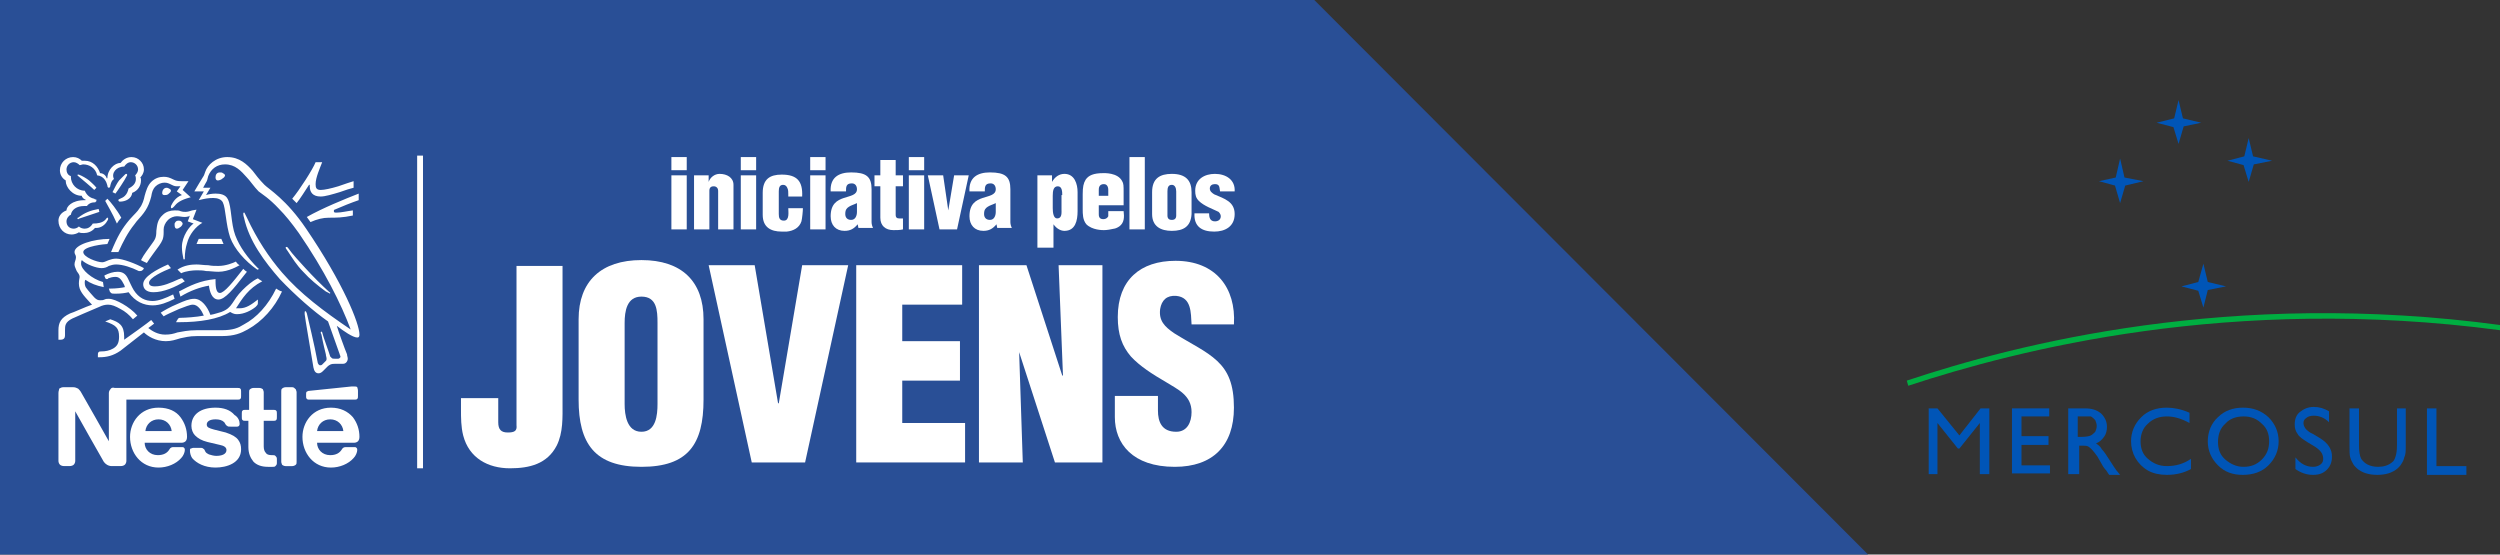 <svg id="Isolation_Mode" xmlns="http://www.w3.org/2000/svg" viewBox="0 0 342.2 75.9"><rect x="0" y="0" width="342.2" height="75.9" fill="#333333" stroke="none"/><style>.st0{fill:#294F96;} .st1{fill:#FFFFFF;} .st2{fill:#00AE41;} .st3{fill-rule:evenodd;clip-rule:evenodd;fill:#0055B7;} .st4{fill:#0055B7;}</style><path id="XMLID_4949_" class="st0" d="M179.9 0H0v75.9h255.7z"/><g id="XMLID_4947_"><path id="XMLID_4948_" class="st1" d="M57.1 21.3h.8v42.8h-.8z"/></g><g id="XMLID_4901_"><path id="XMLID_4944_" class="st1" d="M91.9 23.3v-1.8H94v1.8h-2.1zm0 8.1V24H94v7.4h-2.1z"/><path id="XMLID_4942_" class="st1" d="M97 24v.9c.2-.6.8-1.1 1.5-1.1 1 0 1.9.5 1.9 1.5v6.1h-2.1v-5.3c0-.3-.2-.6-.6-.6-.4 0-.6.2-.6.6v5.3H95V24h2z"/><path id="XMLID_4939_" class="st1" d="M101.4 23.3v-1.8h2.1v1.8h-2.1zm0 8.1V24h2.1v7.4h-2.1z"/><path id="XMLID_4937_" class="st1" d="M107.9 26.7v-.1c0-.3 0-.6-.1-.8-.1-.3-.3-.5-.6-.5-.5 0-.6.4-.6.9v3.1c0 .5.1.9.7.9.8 0 .6-1.2.6-1.7h2c0 .4-.1 1.4-.2 1.8-.3.9-1.1 1.3-2 1.4h-.7c-1.5 0-2.6-.6-2.6-2.3v-3c0-1.9 1-2.5 2.6-2.5 2.1 0 2.9.9 2.8 3h-1.9z"/><path id="XMLID_4934_" class="st1" d="M110.9 23.3v-1.8h2.1v1.8h-2.1zm0 8.1V24h2.1v7.4h-2.1z"/><path id="XMLID_4931_" class="st1" d="M117.4 30.7c-.5.6-1 .9-1.8.9-1.2 0-1.9-.8-1.9-2 0-1.7.9-2.2 1.8-2.5.9-.3 1.8-.4 1.8-1.2 0-.4-.2-.8-.7-.8-.8 0-.8.5-.8 1.1h-2.1c-.1-1.9 1.1-2.6 2.8-2.6 2.1 0 2.8.6 2.8 2.3v4.5c0 .3.1.6.2.8h-2l-.1-.5zm-.1-2.9c-.4.2-.8.3-1.1.5-.3.2-.5.4-.5 1 0 .5.3.8.8.8.6 0 .8-.6.8-1.1v-1.2z"/><path id="XMLID_4929_" class="st1" d="M119.7 25.5V24h.8v-2.1h2.1V24h1v1.5h-1v3.9c0 .4.2.5.5.5h.5v1.5c-.4.1-.9.1-1.3.1-1.1 0-1.8-.6-1.8-1.7v-4.3h-.8z"/><path id="XMLID_4926_" class="st1" d="M124.4 23.3v-1.8h2.1v1.8h-2.1zm0 8.1V24h2.1v7.4h-2.1z"/><path id="XMLID_4924_" class="st1" d="M129.8 28.8l.8-4.8h2l-1.6 7.4h-2.4L127 24h2.1l.7 4.8z"/><path id="XMLID_4921_" class="st1" d="M136.4 30.7c-.5.6-1 .9-1.8.9-1.2 0-1.9-.8-1.9-2 0-1.7.9-2.2 1.8-2.5.9-.3 1.8-.4 1.8-1.2 0-.4-.2-.8-.7-.8-.8 0-.8.5-.8 1.1h-2.1c-.1-1.9 1.1-2.6 2.8-2.6 2.1 0 2.8.6 2.8 2.3v4.5c0 .3.1.6.2.8h-2l-.1-.5zm-.1-2.9c-.4.2-.8.3-1.1.5-.3.2-.5.4-.5 1 0 .5.3.8.8.8.6 0 .8-.6.8-1.1v-1.2z"/><path id="XMLID_4918_" class="st1" d="M144 24v.9c.4-.7 1-1.1 1.7-1.1 1.4 0 1.8 1.4 1.8 2.5v2.6c0 1.3-.3 2.7-1.8 2.7-.4 0-1-.2-1.5-.9v3.2H142V24h2zm1.4 2.7c0-.4 0-1.2-.6-1.2s-.7.6-.7 1.3v1.7c0 .6.1 1.4.6 1.4.7 0 .6-.8.6-1.3v-1.9z"/><path id="XMLID_4911_" class="st1" d="M154.6 31.4v-9.9h2.1v9.9h-2.1z"/><path id="XMLID_4908_" class="st1" d="M157.7 26.3c0-1.9 1.1-2.5 2.7-2.5 1.9 0 2.7.9 2.7 2.5v3c-.1 1.7-1.1 2.3-2.7 2.3-1.5 0-2.7-.6-2.7-2.3v-3zm2.1 3.2c0 .4.2.6.6.6.4 0 .6-.2.6-.6v-3.3c0-.5-.2-.9-.6-.9-.5 0-.6.4-.6.9v3.3z"/><path id="XMLID_4906_" class="st1" d="M167 26.2c-.1-.5 0-1-.7-1-.4 0-.7.2-.7.6 0 .4.3.6.6.8 1.4.6 2.8 1 2.8 2.7 0 1.7-1.3 2.4-2.8 2.4-1.7 0-2.8-.7-2.7-2.5h2c0 .5.1 1.1.8 1.1.4 0 .8-.2.8-.7 0-.2-.1-.4-.3-.6-.8-.4-2-.8-2.7-1.5-.4-.4-.5-.8-.5-1.4 0-1.6 1.3-2.3 2.7-2.3 1.5 0 2.8.8 2.7 2.4h-2z"/><g id="XMLID_4788_"><path id="XMLID_4785_" class="st1" d="M153.2 31c-.3.2-.6.3-.7.3-.4.1-1 .2-1.4.2-.2 0-1.6 0-2.4-.8-.5-.6-.5-1.4-.5-2.1v-2c0-1 .1-1.5.4-2 .4-.6 1.1-.9 2.4-.9.1 0 2-.1 2.6 1.1.2.3.2.7.2 1.4v1.9h-3.4v1.2c0 .2 0 .7.6.7.1 0 .5 0 .7-.4v-.7h2.1c.1.8.1 1.6-.6 2.1zm-1.5-5c0-.1 0-.8-.6-.8-.7 0-.7.6-.7.8v.8h1.3V26z"/></g></g><g id="XMLID_4879_"><path id="XMLID_4894_" class="st1" d="M68.2 54.4v3.4c0 1 .4 1.4 1.3 1.4s1.3-.2 1.2-1V36.4H77v18.8c0 1.9.1 4-.8 5.8-1.3 2.5-3.7 3.1-6.4 3.1-3 0-5.6-1.4-6.4-4.5-.3-1.2-.3-2.4-.3-3.6v-1.5h5.1z"/><path id="XMLID_4890_" class="st1" d="M96.3 54.7c0 6.1-2.1 9.2-8.5 9.2s-8.6-3.2-8.6-9.2v-11c0-5.2 3.1-8.1 8.6-8.1s8.5 2.9 8.5 8.1v11zM90 44.2c0-1.7-.1-3.6-2.2-3.6-2 0-2.3 2-2.3 3.6v11.1c0 1.5.3 3.8 2.3 3.8 2 0 2.2-2.3 2.2-3.8V44.2z"/><path id="XMLID_4888_" class="st1" d="M102.9 63.3l-5.9-27h6.3l3.2 18.9h.1l3.2-18.9h6.3l-5.9 27h-7.3z"/><path id="XMLID_4886_" class="st1" d="M117.2 63.3v-27h14.5v5.4h-8.2v5h7.9v5.4h-7.9v5.8h8.6v5.4h-14.9z"/><path id="XMLID_4884_" class="st1" d="M139.5 48.2l.5 15.1h-6v-27h6.5l4.9 15.1h.1l-.6-15.1h6v27h-6.5l-4.9-15.1z"/><path id="XMLID_4880_" class="st1" d="M158.5 54.3v1.9c0 1.5.5 2.9 2.5 2.9 1.5 0 2.1-1.3 2.1-2.7 0-2.3-1.9-3.1-3.5-4.1-1.9-1.1-3.6-2.2-4.8-3.5-1.2-1.4-1.8-3-1.8-5.4 0-5.1 3.1-7.7 7.9-7.7 5.5 0 8.3 3.7 8 8.7h-5.8c-.1-1.6 0-3.7-2.1-3.9-1.3-.1-2 .6-2.2 1.8-.2 1.6.6 2.4 1.9 3.3 2.4 1.5 4.4 2.4 5.9 3.8s2.3 3.2 2.3 6.4c0 5.2-2.9 8.1-8.1 8.1-5.8 0-8.2-3.2-8.2-6.8v-2.9h5.9z"/></g><path id="XMLID_4847_" class="st1" d="M15.1 53.3c-.1.1-.2.3-.2.5v6.6s-3.6-6.4-3.8-6.7c-.1-.2-.3-.4-.4-.5-.2-.1-.4-.2-.7-.2H8.7c-.3 0-.4.1-.6.2 0 .2-.1.3-.1.6v9.3c0 .2.1.4.2.5.1.1.3.2.6.2h.7c.3 0 .5-.1.6-.2.1-.1.2-.3.2-.5v-6.8s3.7 6.6 3.9 6.9c.2.3.6.6 1.1.6h1.2c.3 0 .5-.1.6-.2.1-.1.2-.3.2-.5v-8.4h15.2c.2 0 .3 0 .4-.1.1-.1.1-.2.1-.4v-.6c0-.2 0-.3-.1-.4-.1-.1-.2-.1-.4-.1H15.7c-.3-.1-.5 0-.6.2m26.8-22c-2.7-4-5.1-5.4-5.7-6-.7-.7-1.3-1.5-1.6-1.9-.8-.9-1.8-1.9-3.5-1.9-1.6 0-2.7 1.1-3 2-.1.3-.2.6-.3.7-.2.3-.9 1.5-1.2 2h1.3l-.7 1.2c.8-.2 1.3-.3 2-.3.6 0 1.1.2 1.3.6.4.8.4 3 1 4.8.6 1.6 2 3.2 3.7 4.4h.1c.1 0 .1-.1.1-.1s0-.1-.1-.1c-1.4-1.4-2.5-2.9-3.1-4.5-.6-1.6-.5-3.9-1-4.9-.3-.7-1.1-.8-1.7-.8-.5 0-1 .1-1.3.2l.6-1h-1c.2-.4.4-.7.5-.9.1-.2.1-.4.2-.7.4-1 1.2-1.6 2.3-1.6 1.4 0 2.2.9 3 1.8.4.4 1 1.3 1.6 1.9.5.4 1.4.9 2.8 2.4.8.8 1.7 1.9 2.7 3.3 3.5 5.1 5.8 9.7 7.1 13.2-3.7-2.5-6.9-4.9-9.4-7.8-1.8-2.1-3.4-4.5-4.8-7.5l-.3-.6c0-.1-.1-.1-.1-.1-.1 0-.1.1-.1.1 0 .1 0 .3.1.6.7 3.2 2.8 6 4.9 8.4 2.2 2.3 4.6 4.4 6.6 5.8l1.6 4.5c0 .1.1.2.1.3 0 .1 0 .1-.1.2 0 0-.1.1-.2.1h-.5c-.2 0-.3 0-.4-.1l-.2-.2c-.1-.4-1-2.8-1.1-3.3 0-.1-.1-.1-.1-.1-.1 0-.1.1-.1.1 0 .1 0 .1.1.3.2 1.1.5 2.3.6 2.7 0 .2.1.4.1.6 0 .1 0 .2-.1.3l-.5.5c-.1.1-.2.1-.3.1-.1 0-.2-.1-.3-.3-.5-2.7-1.3-5.9-1.5-6.8-.1-.2-.1-.3-.2-.3s-.1.1-.1.2v.2c.1.9.7 4.2 1.2 7.3.1.5.3.8.7.8.2 0 .4-.1.6-.3l.7-.7c.3-.2.4-.3.9-.3h1.1c.3 0 .4-.1.5-.2.1-.1.2-.3.2-.5s-.1-.4-.1-.6c-.3-.7-1.2-3.2-1.4-3.9.9.7 2.2 1.6 2.8 1.6.2 0 .3-.1.3-.4 0-1.5-2.2-7-7.3-14.5M21.7 55.8c-2.5 0-3.9 2-3.9 4 0 2.2 1.5 4.2 3.9 4.2 1.2 0 2.4-.5 3.1-1.3.3-.3.5-.8.5-1.1 0-.1 0-.2-.1-.3-.1-.1-.1-.1-.3-.1h-1.2c-.2 0-.4.1-.5.3-.3.5-.8.8-1.6.8-1.1 0-1.8-.8-1.8-1.7h5.1c.2 0 .4-.1.5-.2.1-.1.2-.3.2-.6 0-1-.3-1.9-.9-2.7-.6-.8-1.6-1.3-3-1.3m7.8 0c-2 0-3.3.9-3.3 2.5 0 .5.2 1 .5 1.3.4.4.9.7 1.7.9l1.7.4c.5.1.9.3.9.7 0 .6-.7.8-1.4.8-.3 0-.7-.1-1-.2-.2-.1-.4-.2-.5-.4-.1-.2-.1-.3-.3-.4-.1-.1-.2-.1-.4-.1h-.9c-.2 0-.3.1-.4.1-.1 0-.1.2-.1.3 0 .3.1.7.3 1 .6.7 1.7 1.3 3.2 1.3 1.5 0 3.5-.6 3.5-2.5 0-.5-.1-.9-.4-1.3-.3-.4-.8-.7-1.7-1l-1.6-.4c-.7-.2-1-.3-1-.7 0-.4.4-.7 1.2-.7.5 0 .9.1 1.2.4.2.3.2.4.4.5.1.1.2.1.5.1h.8c.1 0 .2 0 .3-.1.1-.1.1-.2.1-.3 0-.4-.2-.9-.7-1.2-.6-.7-1.5-1-2.6-1M17 22.8c.2-.3.5-.6.9-.6.5 0 1 .4 1 1 0 .3-.2.6-.4.8.1.2.1.4.1.5 0 .6-.4 1-1 1.3-.1.4-.2.7-.5 1-.4.4-.9.4-.9.6 0 .1.1.2.2.2.8 0 1.6-.4 1.7-1.2.8-.3 1.2-1 1.2-1.7 0-.2 0-.3-.1-.4.2-.2.5-.6.5-1.1 0-.5-.2-.9-.5-1.2-.3-.3-.7-.5-1.2-.5-.7 0-1.2.4-1.5.8-.8 0-1.8.9-1.8 2.1h-.1c-.1-.4-.5-.7-.9-.7-.3-.9-1-1.7-2.1-1.7h-.4c-.3-.3-.7-.5-1.2-.5-1 0-1.8.8-1.8 1.8 0 .6.3 1.1.8 1.4v.1c0 .8.9 2 2.2 2 0 .2.3.5.5.5v.1h-.1c-1.8 0-2.5.9-2.5 1.4-.8.3-1.1.9-1.1 1.4 0 1.1.8 1.9 1.8 1.9.3 0 .7-.1 1-.3.2.1.4.1.7.1.5 0 1.1-.2 1.5-.7h.2c.6 0 1.2-.4 1.5-1 .1-.1.1-.2.1-.3 0-.1 0-.1-.1-.1s-.1.1-.3.3c-.4.4-1 .5-1.7.5-.3.5-.7.7-1.1.7-.3 0-.6-.1-.8-.3-.2.2-.5.3-.7.3-.6 0-1-.4-1-1 0-.4.3-.8.6-.9.1-.7.8-1.2 1.8-1.2h.4c.1-.2.5-.5 1-.5.1 0 .2 0 .2-.1.1 0 .1-.1.1-.2s0-.1-.1-.1-.1 0-.2-.1c-.5-.1-1-.4-1.3-1.1-1.1 0-1.9-.9-1.9-1.9v-.1c-.4-.1-.6-.5-.6-.9 0-.5.4-1 1-1 .3 0 .6.2.8.4.2 0 .3-.1.5-.1.8 0 1.7.5 1.9 1.5 1 .1 1.3 1 1.4 1.4 0 .2.1.3.2.3s.2-.1.2-.3c.1-.4.2-.7.5-.9-.4-.8.3-1.7 1.4-1.7m17 33.3h-.4c-.2 0-.3 0-.4.1-.1.1-.1.2-.1.4v.5c0 .2 0 .3.1.4.1.1.2.1.4.1h.4v3.6c0 .9.3 1.5.7 2 .4.4 1 .7 2 .7h.6c.2 0 .3 0 .4-.1.1-.1.2-.2.2-.4v-.6c0-.2-.1-.3-.2-.4-.1-.1-.2-.1-.4-.1h-.1c-.4 0-.7-.1-.8-.3-.2-.2-.3-.5-.3-.9v-3.5h1.3c.2 0 .3 0 .4-.1.1-.1.1-.2.1-.4v-.5c0-.2 0-.3-.1-.4-.1-.1-.2-.1-.4-.1h-1.3v-2.4c0-.2-.1-.3-.1-.4-.1-.1-.3-.2-.5-.2h-.8c-.2 0-.4.1-.5.2-.1.1-.1.2-.1.4v2.4zm4.5 7.1c0 .2.1.3.1.4.1.1.3.2.5.2h.9c.2 0 .4-.1.5-.2.1-.1.1-.2.1-.4v-9.5c0-.2-.1-.3-.1-.4-.2-.2-.3-.3-.5-.3h-.9c-.2 0-.4.1-.5.2-.1.1-.1.2-.1.4v9.6zM19.1 28.5c-.3.5-.6.7-1.4 1.6-1 1.2-1.6 2.2-2.5 4.4h1l.1-.2c.5-1.1 1.2-2.5 2.1-3.6l.3-.4c1-1.1 1.6-1.8 2-3.4.1-.6.2-1 .6-1.4.3-.3.8-.5 1.2-.5.4 0 .6.1 1 .3.4.2.5.2.9.2h.3l-.5.7.7.5c-.9.3-1.3 1.1-1.5 1.5v.2c0 .1 0 .1.1.1s.2-.1.3-.2c.4-.5.8-.9 2.3-1.3L25 26l.8-1.2H25c-.5 0-.8 0-1.2-.2-.6-.3-.9-.4-1.4-.4-.6 0-1.2.2-1.7.7-.5.5-.7 1.2-.9 1.9-.1.5-.3 1.2-.7 1.7m1.6 5c-.4.6-1 1.3-1.4 2.1.1.1.6.3.8.4.5-.8 1.2-1.7 1.7-2.4.4-.6.6-.9.6-1.8v-.4c0-.4.2-.9.6-1.3.3-.3.8-.5 1.2-.5.4 0 .7.1 1.1.1.3 0 .5-.1.6-.1l.1-.1-.3.8.8.3c-.5.3-1.6 1.7-1.6 3.2 0 .6.1 1.1.2 1.6 0 .1 0 .1.1.1s.1 0 .1-.1v-.2c0-.5.1-1.3.3-1.9.3-1.2 1.2-2.3 2.1-2.8l-1.3-.5.5-1.3-.6.1c-.3.1-.6.2-.9.2-.2 0-.4 0-.7-.1-.2-.1-.4-.1-.8-.1-.6 0-1.2.2-1.6.6-.8.7-.8 1.5-.9 2.2 0 1-.2 1.2-.7 1.9m18.7.4c-.1-.1-.1-.1-.2-.1s-.1.1-.1.1c0 .1.1.2.3.5.6.9 1.2 1.9 2.1 2.8.9 1 2 1.9 3.1 2.7l.4.2c.1 0 .1.1.1.1.1 0 .1-.1.1-.1s0-.1-.1-.1c-1.1-1-2.2-2.1-3.3-3.3-.8-.9-1.7-1.8-2.4-2.8M19.9 59c.1-.9.8-1.6 1.8-1.6s1.7.7 1.8 1.6h-3.6zM16 30.6c.1-.2.4-.6.6-.8-.6-1.1-1.5-2.2-1.9-2.6l-.3.3c.3.6 1 1.7 1.6 3.1m-5.3-6.5l-.1-.1c0-.1 0-.1.1-.1h.1c.5.2 1 .5 1.4.8.3.3.7.6 1 1l-.3.3c-.4-.4-1.6-1.4-2.2-1.9m5.1 2.4l-.4-.2c.3-.6.6-1.2.9-1.6l.8-.8c.1-.1.1-.1.2-.1s.1.1.1.1v.1c-.4.8-1.3 2.1-1.6 2.5m-4.9 3.4c-.1 0-.1.1-.2.1s-.1-.1-.1-.1c0-.1 0-.1.1-.1.9-.7 1.7-1 2.8-1.2l.1.4-2.7.9zm18.6-5.6c0-.3.1-.7.6-.7.2 0 .3 0 .4.1.2.1.3.2.3.3 0 .1-.1.3-.3.4-.2.2-.5.3-.7.3-.2 0-.3-.2-.3-.4m-7.3 2.1c0-.3.2-.7.6-.7.2 0 .3.1.5.2.1.1.1.2.1.2 0 .2-.2.3-.4.5-.2.1-.3.1-.5.1s-.3-.1-.3-.3m1.7 4.4v-.2c.1-.2.2-.4.5-.4.1 0 .3 0 .4.1.1.1.2.2.2.3 0 .3-.5.7-.8.7-.2 0-.3-.2-.3-.5m24.6 23.9c.2 0 .3 0 .4-.1.1-.1.1-.2.1-.4v-.7c0-.3-.1-.4-.1-.5-.1-.1-.2-.1-.4-.1h-.4l-5.8.6c-.2 0-.2.1-.3.1-.1.1-.1.2-.1.3v.4c0 .1 0 .2.1.3.1.1.2.1.3.1h6.2zm-3.2 1.1c-2.5 0-3.9 2-3.9 4 0 2.2 1.5 4.2 3.9 4.2 1.2 0 2.4-.5 3.1-1.3.3-.3.5-.8.5-1.1 0-.1 0-.2-.1-.3-.1-.1-.1-.1-.3-.1h-1.2c-.2 0-.4.1-.5.3-.3.5-.8.8-1.6.8-1.1 0-1.8-.8-1.8-1.7h5.1c.2 0 .4-.1.5-.2.1-.1.2-.3.2-.6 0-1-.3-1.9-.9-2.7-.7-.8-1.7-1.3-3-1.3M43.4 59c.1-.9.8-1.6 1.8-1.6s1.7.7 1.8 1.6h-3.6zM21 40c-1 0-1.4-.5-1.4-1.1 0-1 1.8-2 3.4-2.7l.4.5c-1 .4-3 1.3-3 2 0 .3.2.5.8.5 1.1 0 2.2-.5 3.3-1 .1 0 .2-.1.3-.1.1 0 .2 0 .3.2l.2.2C24 39.3 22.4 40 21 40m2.7.3c-1 .5-2 .9-2.8.9-1 0-1.9-.4-2.6-1.5-.3-.5-.5-1-.8-1.6-.3-.6-.7-.9-1.4-.9-.6 0-1.2.2-1.8.5v.1c.1.2.1.4.3.4.1 0 .2 0 .2-.1.3-.1.6-.2 1-.2.5 0 .8.3 1.2 1.1l.1.3c-.4.1-1.3.2-1.9.2h-.3l.1.3c0 .1.1.2.2.3.1.1.3.1.6.1.8 0 1.4-.1 1.8-.2.9 1.3 2.1 1.8 3.3 1.8 1 0 2-.4 3-.9l-.2-.6zm1 .3l-.2-.7c1.5-.8 2.9-1.5 5-1.7 0 .8 0 1.9.6 1.9s1.8-1.5 3.2-3.3c.1.1.3.3.5.4l-.4.5C32 39.5 30.8 41 29.9 41c-.9 0-1.2-1.1-1.3-1.9-1.2.2-2.6.7-3.9 1.5M43.9 26c-.6 0-.7-.3-.7-.8 0-.9.6-2.2.9-3h-.9c-.4 1-2.2 3.8-3.2 5l.6.6c.5-.6 1.1-1.6 1.7-2.5h.1v.2c0 .8.4 1.4 1.5 1.4.6 0 1.6-.3 2.6-.6.8-.3 1.5-.5 1.9-.6v-.9c-.4.1-1.2.4-2.1.7-1 .3-1.9.5-2.4.5m1.9 2.7c.9-.4 2.4-1 3.3-1.3v-.9c-1.8.7-5 2-7.1 3.2.1.1.4.6.5.7.9-.4 1.7-.6 2.5-.6 1 0 1.9 0 3.3-.3v-.7c-.8.1-1.6.3-2.2.3-.3 0-.4 0-.4-.2 0-.1 0-.2.1-.2m-18.9 4.7h3.7l-.3-.7h-3.1l-.3.7zm-13 3.3c.4 0 .7-.1 1-.3.3-.1.6-.2 1-.2.9 0 2.1.4 3.1.9h.2c.2 0 .3-.1.4-.2l.1-.2c-1.1-.6-2.9-1.3-3.8-1.3-.4 0-.7.1-1 .2-.3.1-.6.3-.9.3-.7 0-2.6-.7-2.6-1.4 0-.8 3-1.1 3.3-1.1l.3-.7c-2.2 0-4.8.8-4.8 1.8 0 .3.2.4.2.7 0 .4-.2.6-.2 1 0 .3.2.6.3.9.2.3.4.5.4.8 0 .2-.1.4-.1.9 0 1 .6 1.6 1.6 2.7l.2.2c-.9.3-2.6 1.1-3 1.2-1.3.6-1.6 1.3-1.6 2.3v1.3h.3c.5 0 .6-.3.6-.6v-.7c0-.6 0-1.1 1-1.6.4-.2 2.3-1 3.7-1.6.4-.2.8-.3 1.2-.3.5 0 1 .2 1.7.6.6.3 1.2.8 1.7 1.4l.6-.5c-.5-.6-1.3-1.2-2-1.6-.7-.4-1.4-.7-1.9-.7-.2 0-.4 0-.6.1-.2.1-.4.1-.6.1-.3 0-.5-.1-.8-.4-.1-.1-.9-1-1.1-1.3-.1-.1-.2-.4-.2-.7 0-.1 0-.3.1-.4.7.5 1.5.8 2.5 1l-.1-.7c-1.5-.4-3-1.7-3-2.5 0-.2 0-.3.1-.5.6.6 2 1.1 2.7 1.1m10.4.2c.9-.6 1.9-.7 2.6-.7.5 0 1 .1 1.6.1.5.1.9.1 1.4.1 1 0 2-.4 2.4-.6.1.2.3.4.5.5-.2.1-1.5.9-2.9.9-.6 0-1.2-.1-1.7-.1-.4-.1-.9-.1-1.3-.1-.5 0-1.5.1-2.1.4l-.5-.5zm13.5 2.6c-1.1 2.3-2.7 4-4.4 4.9-.8.5-1.5.8-3.1.8h-3.4c-1.2 0-2 .2-2.6.3-.6.2-1 .3-1.7.3-1 0-1.8-.5-2.3-.9l.8-.6-.4-.5c-.2.2-3.1 2.3-3.7 2.7v-.4c0-1.6-.7-2-1.9-2.4l-.7.3c1.5.5 1.9.9 1.9 2.1 0 .9-.3 1.3-.8 1.6-.5.3-1.1.4-1.6.4-.2 0-.3 0-.4.1-.1.1-.1.2-.1.4v.3h.2c1 0 1.9-.2 2.9-.9l3.2-2.5c.5.5 1.6 1.2 3 1.2.8 0 1.3-.2 2-.4.6-.1 1.1-.3 2.3-.3h3.4c1.7 0 2.6-.4 3.5-.9 2-1.1 3.7-3 4.7-5.2-.4-.1-.6-.3-.8-.4m-5.5 2.7c.9-1.4 1.7-2.7 3.6-3.7-.2-.1-.5-.3-.6-.4-.7.3-1.5 1-2.1 1.6-1.5 1.5-1.3 2.4-2.9 3-.4.1-.9.3-1.5.4-.4-1.1-1.2-2.2-2.2-2.2-.7 0-1.4.3-2.3.7-1 .4-2 1-2.3 1.2l.4.5c.3-.2 1.2-.6 2.1-1 .8-.3 1.5-.6 1.9-.6.7 0 1.2.8 1.5 1.5-1 .2-2.6.3-3.1.3-.2 0-.3 0-.4.1-.1.1-.1.2-.2.3l-.1.2h.5c2.7 0 5.3-.4 6.9-1.4.5.3.7.3 1 .3.9 0 1.9-.5 2.5-1 .2-.2.3-.3.3-.5V41c-.9.7-1.6 1.2-2.5 1.2h-.5"/><g id="XMLID_4116_"><g id="XMLID_4117_"><path id="XMLID_4114_" class="st2" d="M261.2 52.8l-.2-.7c15-5 44.4-12.6 81.3-7.6l-.1.7c-36.8-4.9-66.1 2.7-81 7.6z"/><g id="XMLID_4915_"><path id="XMLID_4113_" class="st3" d="M298.2 13.7l.6 2.5 2.5.6-2.4.5-.7 2.4-.7-2.3-2.3-.6 2.4-.6z"/><path id="XMLID_4112_" class="st3" d="M290.2 21.7l.6 2.6 2.6.5-2.5.6-.7 2.4-.7-2.4-2.2-.6 2.3-.5z"/><path id="XMLID_4111_" class="st3" d="M307.8 18.9l.6 2.5 2.6.6-2.5.5-.7 2.4-.7-2.3-2.2-.6 2.3-.6z"/><path id="XMLID_4110_" class="st3" d="M301.6 36.1l.6 2.5 2.5.6-2.5.5-.6 2.4-.7-2.3-2.3-.6 2.3-.6z"/></g><g id="XMLID_4118_"><g id="XMLID_4122_"><path id="XMLID_4913_" class="st4" d="M271.1 55.9h1.2v9H271v-7l-2.8 3.5h-.2l-2.8-3.5v7H264v-9h1.2l3 3.7 2.9-3.7z"/><path id="XMLID_4882_" class="st4" d="M275.4 55.9h5.1V57h-3.8v2.7h3.7v1.2h-3.7v2.8h3.9v1.1h-5.2v-8.9z"/><path id="XMLID_4843_" class="st4" d="M283.1 64.9v-9h2.3c.9 0 1.6.2 2.2.7.5.5.8 1.1.8 1.8 0 .5-.1 1-.4 1.4-.3.4-.6.7-1.1.9.3.2.6.4.8.8.3.3.7.9 1.2 1.7.3.5.6.9.8 1.2l.5.6h-1.5l-.4-.6s0-.1-.1-.1l-.3-.4-.4-.7-.4-.7c-.3-.4-.5-.7-.7-.9-.2-.2-.4-.4-.6-.5-.2-.1-.5-.1-.9-.1h-.3v3.9h-1.5zm1.7-7.9h-.4v2.8h.5c.7 0 1.1-.1 1.3-.2.2-.1.4-.3.6-.5.1-.2.2-.5.2-.8 0-.3-.1-.5-.2-.8-.2-.2-.4-.4-.6-.5h-1.4z"/><path id="XMLID_4841_" class="st4" d="M299.9 62.8v1.4c-.9.5-2 .8-3.3.8-1 0-1.9-.2-2.6-.6-.7-.4-1.3-1-1.7-1.7-.4-.7-.6-1.5-.6-2.3 0-1.3.5-2.4 1.4-3.3.9-.9 2.1-1.3 3.5-1.3.9 0 2 .2 3.1.7v1.4c-1.1-.6-2.1-.9-3.1-.9s-1.9.3-2.6 1c-.7.6-1 1.5-1 2.4 0 1 .3 1.8 1 2.4.7.6 1.5 1 2.6 1 1.2 0 2.3-.3 3.3-1z"/><path id="XMLID_4127_" class="st4" d="M307 55.8c1.4 0 2.5.4 3.5 1.3.9.9 1.4 2 1.4 3.3 0 1.3-.5 2.4-1.4 3.3-.9.9-2.1 1.3-3.5 1.3s-2.5-.4-3.4-1.3c-.9-.9-1.4-2-1.4-3.3 0-1.3.5-2.5 1.4-3.3.9-.9 2.1-1.3 3.4-1.3zm.1 1.2c-1 0-1.9.3-2.5 1-.7.6-1 1.5-1 2.5s.3 1.8 1 2.4c.7.6 1.5 1 2.5 1s1.8-.3 2.5-1 1-1.5 1-2.5-.3-1.8-1-2.4c-.7-.7-1.5-1-2.5-1z"/><path id="XMLID_4125_" class="st4" d="M316.8 61.1l-1-.6c-.6-.4-1.1-.7-1.3-1.1-.3-.4-.4-.8-.4-1.3 0-.7.2-1.3.7-1.7.5-.4 1.1-.7 1.9-.7.8 0 1.4.2 2.1.6v1.5c-.6-.6-1.3-.9-2.1-.9-.4 0-.8.1-1 .3-.3.2-.4.4-.4.7 0 .3.1.5.3.8.2.2.5.5 1 .7l1 .6c1.1.7 1.6 1.5 1.6 2.5 0 .7-.2 1.3-.7 1.8-.5.5-1.1.7-1.9.7-.9 0-1.7-.3-2.4-.8v-1.6c.7.9 1.5 1.3 2.4 1.3.4 0 .7-.1 1-.3.3-.2.4-.5.4-.8 0-.7-.4-1.2-1.2-1.7z"/><path id="XMLID_4123_" class="st4" d="M328 55.9h1.3V61c0 .7 0 1.2-.2 1.6-.1.4-.2.6-.4.9-.1.2-.3.4-.5.6-.7.6-1.6.9-2.8.9-1.2 0-2.1-.3-2.8-.9-.2-.2-.4-.4-.5-.6-.1-.2-.3-.5-.4-.9-.1-.3-.1-.9-.1-1.6v-5.1h1.3V61c0 .8.1 1.4.3 1.8.2.3.5.6.9.8.4.2.9.3 1.4.3.8 0 1.4-.2 1.9-.6.3-.2.4-.5.5-.8.1-.3.2-.8.2-1.5v-5.1z"/></g><g id="XMLID_4119_"><path id="XMLID_4120_" class="st4" d="M332.2 55.9h1.3v7.9h4.1V65h-5.4v-9.1z"/></g></g></g></g></svg>